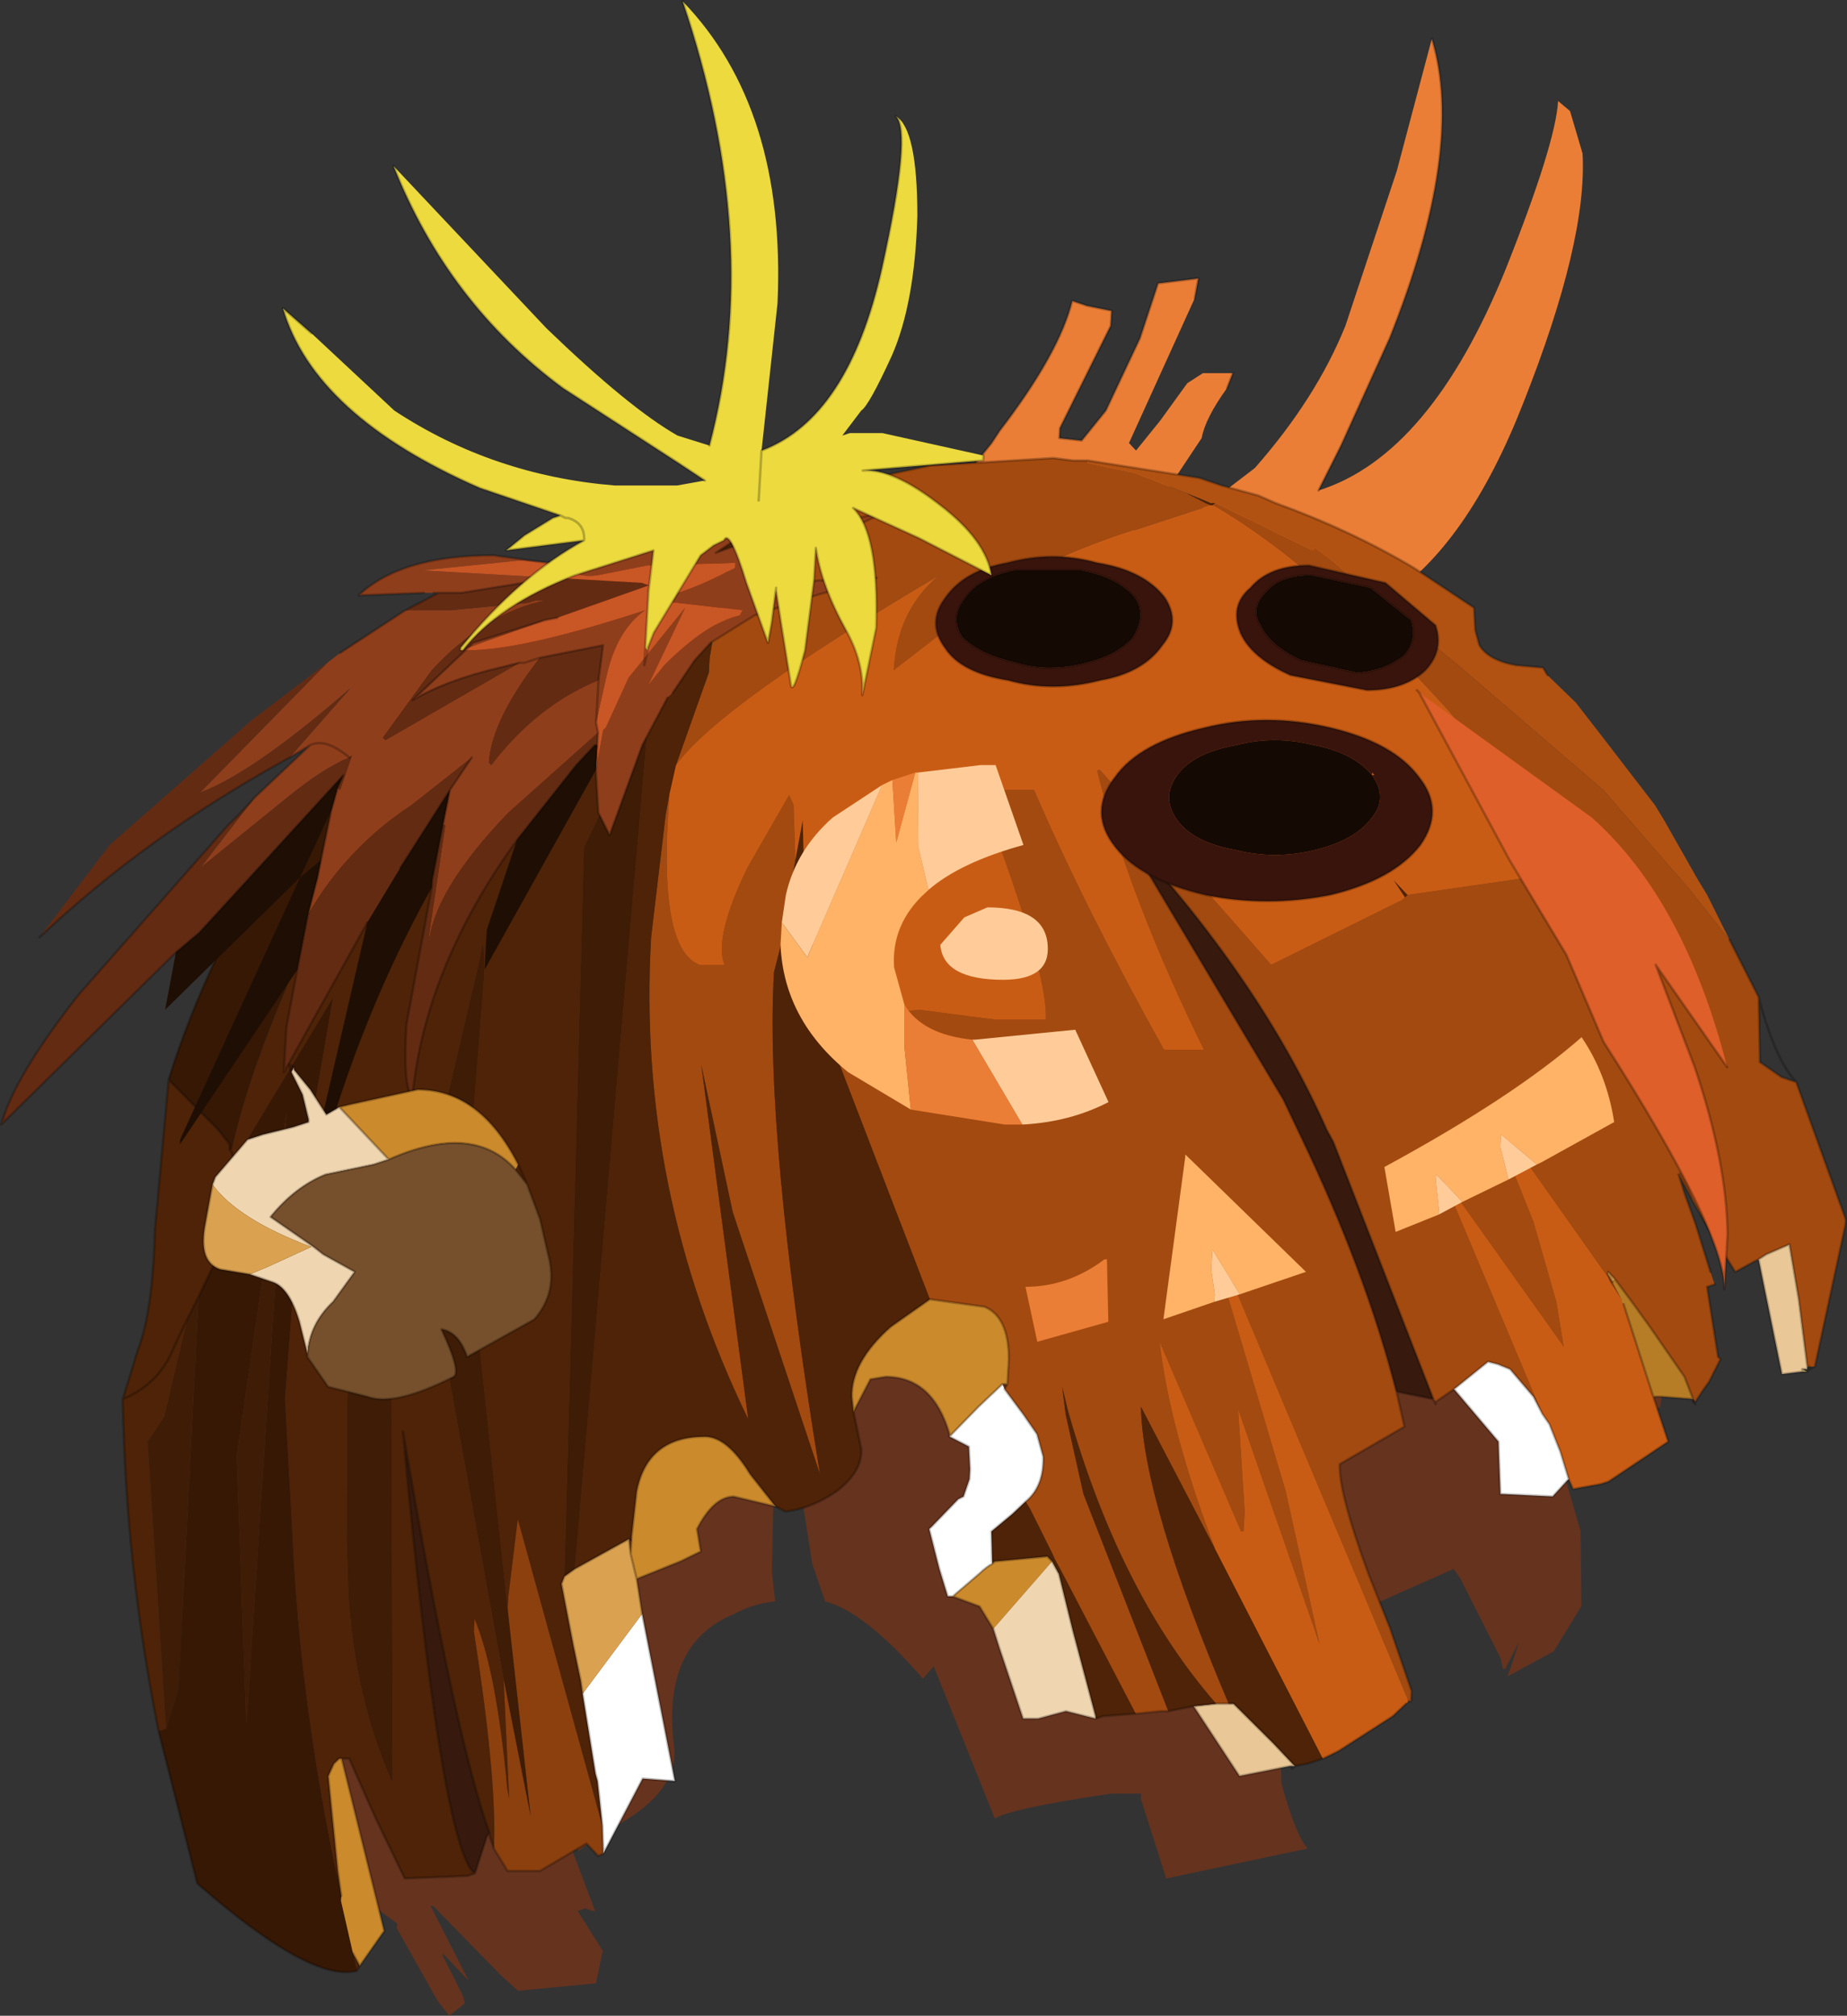 <svg viewBox="0 0 169.01 184.47" xmlns="http://www.w3.org/2000/svg" xmlns:xlink="http://www.w3.org/1999/xlink"><rect x="0" y="0" width="169.01" height="184.47" fill="#333333" stroke="none"/><use transform="matrix(4.569 0 -.263 4.569 6.03 .11)" width="37.05" height="40.35" xlink:href="#a"/><defs><use width="37.05" height="40.35" xlink:href="#b" id="a"/><g id="b"><path d="m14.85 2.45.1.4.3 2.5-.2 2.65-1.45.75-.5.3.5 1.45.1 1.45V12l-.5.9-.8.45-.1.05.05-.15.15-.55-.25.55h-.05l-.05-.2-.9-1.6-.15-.2-2.3 1.05-1.15.55.25 2.7q.35 1.05.6 1.3l-2.8.6-.6-1.6v-.1h-.6q-2 .3-2.3.5L.8 13.2l-.2.25Q-.65 12.1-1.45 11.9l-.3-.75-.3-1.4-.45-.8-.1 1 .05 1.35.1.6q-.45.05-.8.25-1.45.6-1.05 2.7.1.85-1 1.5l-.55.35-.25.2-.3-.75v.15l.2.65.5 1.15h-.05l-.15-.05-.15.05.55.8-.1.65-1.55.15-.35-.3-1.45-1.4H-9l.85 1.5-.55-.55V19l.2.35.25.45.05.15-.3.25-.25-.3-.9-1.45v-.1l-.5-.35-.75-.6-.25-.25q-2.1-1.95-3.15-4.8l-.2-.55-.45-1.7q-.6-3.25.45-6.5l.9-2.2q2.75-5.55 8.7-7.85Q1.05-8.8 6.7-6.6q4.45 1.75 6.7 5.55l1 2.1.45 1.4" fill="#6c331c" fill-opacity=".902" fill-rule="evenodd" transform="translate(18.5 20.15)"/><path d="M-.7-10q.3 0 1.25-1.3l.15-.25q1.1-1.55 1.3-2.6l.3.1.5.1v.3l-.9 2.05v.2l.45.05.45-.6.6-1.45.3-1.1.8-.1-.05.4-1.15 2.9.15.15.45-.6.5-.75.3-.2h.6l-.1.3q-.4.6-.45 1L3.9-10q-.95 1.25-2.2 1.3L-.7-10" fill="#eb7e36" fill-rule="evenodd" transform="translate(18.5 20.15)"/><path d="M17.8 10.15q.3 0 1.25-1.3l.15-.25q1.1-1.55 1.3-2.6l.3.1.5.1v.3l-.9 2.05v.2l.45.05.45-.6.6-1.45.3-1.1.8-.1-.05.4m.85 1.5-.1.3" fill="none" stroke="#000" stroke-linecap="round" stroke-linejoin="round" stroke-opacity=".243" stroke-width=".05"/><path d="M7.15-10.35q2.2-.7 3.5-4.45.85-2.5.85-3.35l.25.2.3.85q.2 1.75-.9 5-.95 2.85-2.5 3.9-.9.3-4.8-1l2-1.6Q7-12.2 7.5-13.65l.85-3.1.55-2.65q.8 2.2-.5 6l-.85 2.15-.4.9" fill="#eb7e36" fill-rule="evenodd" transform="translate(18.5 20.15)"/><path d="M27.4.75q.8 2.2-.5 6l-.85 2.15-.4.9" fill="none" stroke="#000" stroke-linecap="round" stroke-linejoin="round" stroke-opacity=".243" stroke-width=".05"/><path d="m11.95-6.65.6.55.5.6 1.2 1.45.2.3.75 1.2.2.3.5.9-.85-1-1.85-2-3.05-2.5-1.55-1.2-1.1-.9-.35-.25-.05.05-2-.95H5l-.5-.2-1.05-.4-.95-.2v-.05l2.25.35.45.15.75.2.35.15q1.55.55 2.85 1.3l1.25.8.05.45.1.3q.2.3.75.4l.55.05.1.15" fill="#b15212" fill-rule="evenodd" transform="translate(18.5 20.15)"/><path d="M2.5-10.95v.05l.95.2 1.05.4.5.25-1.8.6Q1.65-8.9.7-8.25l-1.85 1.5q0-1.2.8-1.9-4.25 2.6-5.05 3.8l.55-1.85V-7l.05-.45.45-2.6 3.7-.8L1.8-11l.4.05h.3m2.6.85 2 .95.05-.05.35.25 1.1.9 1.55 1.2 3.05 2.5 1.85 2 .85 1 .65 1.15.1 1.3.45.3.3.1 1.15 2.75v.1L18.1 7.2h-.15l-.25-1.35-.25-1.1-.45.2-.15.1-.1.05-.35.2-.55-.8-.4-.65-.2-.6-.1.1.15.4.25.6.35.95.1.25-.15.05.3 1.4.05.05-.2.45-.1.15-.15.25-.05-.05-.2-.45-.75-1-.35-.45-.4-.5-.15-.15v.05l.05.15-.05-.1-2.6-3.4 1.05 2.3.55 1.6.2.9-2.5-3.25h-.05l2.2 4.6-.2-.35-.5-.55-.25-.1-.2-.05-.65.55-.35.25-.05-.05L8.2 2.7l-.15-.25q-1.5-3-4.4-5.95l3.5 5.35.4.75Q9 5.3 9.75 7.7l.2.7-1.25.75q0 .55.7 2.2l.5 1.1.5 1.25v.2h-.05l-4.3-9 .2.85 1.4 3.95.85 3.05-1.9-4.7.25 2.05v.4H6.8L4.95 6.7q.3 1.75 1.35 4.15L4.65 8q.15 1.9 2.1 5.95H6.5q-2.05-2.2-3.3-5.85l-.15-.5.1.55.45 1.6 1.95 4.35H5.4l-.5.05-1.65-2.85-.15-.25-.05-.1-.5-.9-.1-.15q.35-.3.3-.9l-.15-.45-.3-.4-.4-.5.05-.1v-.5Q1.9 6.2 1.4 6L.3 5.85-1.8 1.1l-.3-.8V.15L-2.65-2l.6 2.15.05.1 1.75-.2 1.55.2h1q0-.85-1.3-3.9v-.2l.05-.05L1-4v-.35h.8Q2.95-2 4.7.85h.8q-1.65-3-2.45-5.55v-.05h.05l3.65 3.9 2.55-1.3.1-.1 3.45-.5L10-5.95q-2.8-2.9-4.95-4.1l.05-.05M-5.5-4.25v.45q0 2.65.8 2.95h.5q-.25-.55.35-1.95l.75-1.45.1.2.1 1.1-.2 1.75-.1.5q0 3.25 1.5 10.05L-3.75 4.1l-.8-2.95 1.35 7.1q-2.5-4.6-2.5-9.65l.15-2.45.05-.4m18.55 3.2-.3-.25.25.3.05-.05" fill="#a34a10" fill-rule="evenodd" transform="translate(18.5 20.15)"/><path d="m15.45 3.85-.3-.5.1-.1.2.6M-5.6 16.95l-.1.05-.25-.25-.9.55h-.65l-.3-.45v-.15q-.05-1.4-.65-4.2v-.25q.5 1.05.85 3.4l.05.2-.25-2.4.7 2.75-.7-4.15v-.25l.1-1.55 2.05 6.15.05.55m-4.6-20.8-.05-.1h.05v.1M13.9 5.5l-.05-.15.1.15.2.35-.25-.35" fill="#8b400e" fill-rule="evenodd" transform="translate(18.5 20.15)"/><path d="m17.85 7.3-.4.05-.6-2.3.15-.1.45-.2.25 1.1.25 1.35v.05h-.1v.05m-9.8 7.9-1 .2-1-1.4.45-.05h.35l.85.8.45.45h-.1" fill="#e9c796" fill-rule="evenodd" transform="translate(18.5 20.15)"/><path d="m4.5-10.3.5.2h.1l-.05.05H5l-.5-.25m4.2 25.35-.3.1-.25.05-.45-.45-.85-.8h-.1Q4.8 9.9 4.65 8l1.65 2.85 2.4 4.2M6.05 14l-.5.1L3.6 9.75l-.45-1.6-.1-.55.15.5q1.25 3.65 3.3 5.85l-.45.05m-1.15.15-.65.05-.15.05v-.05l-.55-1.7-.35-1.15-.15-.25-.1-.1-1.05.1h-.05l-.05-.6.4-.35.25-.25.1.15.5.9.05.1.15.25 1.65 2.85m-6-6.05.2.75q.05.45-.45.85-.5.35-1 .4l-.2-.1-.55-.65q-.5-.75-.95-.75-1.15 0-1.3 1.1l-.05.9v.05h-.05l-1.05.6.5-17.3-.55 1.15v.45l-.2.3-.4.95.45 14.6-.05.15.3 1.2.2.75.05.25.35 1.6.05.15.15.9-2.05-6.15-.1 1.55v.25l-1.3-7.9L-9-.6q-.05-1.05-.1-.4l-.85 4.8.1 1v.05l2.05 8.6.25 2.4-.05-.2q-.35-2.35-.85-3.4v.25q.6 2.8.65 4.2v.15l-.1-.25v-.05q-.8-1.9-2.2-8.05 1.25 8.35 1.95 8.85l-.15.05-1.25.05-.65-1.2-.6-1.2h-.2l-.1.1-.1.25.3 1.9.1.5q-1.05-3.8-1.4-7.3l-.3-2.65.05-2.7.15-2.75.3-2.6-1.8 3.3v.2q.05 1-.3 1.9l-.25.6-.2.45-.15.35-.1.25q-.25.7-.95 1l.25-1q.25-.75.2-2.4l.1-3 1.05 1 .25.3v.1h.05q.45-2.8 2.8-7.6l1.45-2.7q2.15-1.7 5-2.55l.15-.05h.1l-.45 2.6-.05.45v.3l-.55 1.85-.1.6-.05.4-.15 2.45q0 5.05 2.5 9.65l-1.35-7.1.8 2.95 2.05 5.25Q-3.2 2.55-3.2-.7l.1-.5.2-1.75.1-.8.15 1.75.55 2.15V.3l.3.8L.3 5.85l-.75.55q-.75.7-.7 1.4l.05.3m-9.25 11.1-.05.1-.1-.35.15.25m-4.3-4.7q-.85-3.3-1.1-6.65.7-.3.95-1l.1-.25.15-.35-.35 1.95-.3.5.7 5.75-.15.05m4.45-18.35v-.1h-.05l.05.1m-3.6 6.95-.05-.2-.05-.05.05.05.05.2m3.2.95-.05.95q-.65 1.35-.6 2.95l.15 2.75.1 1.1q.25 2.05 1.1 3.75l-.7-11.5M9.35-2.2l-.25-.35.3.3-.05.05M1-4l.05.1-.05.05-.1-.3L1-4m12.05 2.95L13-1l-.25-.3.3.25" fill="#4e2307" fill-rule="evenodd" transform="translate(18.5 20.15)"/><path d="m-6.7 11.4-.45-14.6.4-.95.2-.3v-.45L-6-6.05l-.5 17.3-.2.15m-1.1 2.05-2.05-8.6V4.8l-.1-1L-9.1-1q.05-.65.1.4l-.1 4.75 1.3 7.9.7 4.15-.7-2.75m-6.55-7.65.05 7.85-.2.8-.7-5.75.3-.5.35-1.95.2-.45m3.75-1.75.7 11.5q-.85-1.7-1.1-3.75l-.1-1.1-.15-2.75q-.05-1.6.6-2.95l.05-.95M-13.4 9l.6-6.9-.1 12.25-.5-5.35" fill="#3e1c06" fill-rule="evenodd" transform="translate(18.5 20.15)"/><path d="M-10.4 19.3q-.9.25-3.3-1.75l-.95-3.05.15-.05.2-.8-.05-7.85.25-.6q.35-.9.3-1.9v-.2L-12-.2l-.3 2.6-.15 2.75-.05 2.7.3 2.65q.35 3.5 1.4 7.3v.1l.4 1.4m-4.8-17.85q.65-2.55 2.05-4.85 1.45-2.45 3.55-4.05l-1.45 2.7q-2.35 4.8-2.8 7.6h-.05v-.1l-.25-.3-1.05-1M-13.4 9l.5 5.35.1-12.25-.6 6.9" fill="#361805" fill-rule="evenodd" transform="translate(18.5 20.15)"/><path d="m14.9 7.8.35.9-1.15.8-.15.05-.55.1-.1-.2-.2-.55-.25-.55-.15-.2-2.2-4.6h.05l2.5 3.25-.2-.9-.55-1.6L11.25 2l2.6 3.4.05.1.25.35v.05l.05.05.7 1.85m-4.55 6.1-.3.3-1.05.7-.3.15-2.4-4.2Q5.25 8.45 4.95 6.7l1.85 3.8h.05v-.4L6.6 8.05l1.9 4.7-.85-3.05-1.4-3.95-.2-.85 4.3 9M5-10.05h.05Q7.2-8.85 10-5.95l2.85 3.2-3.45.5-.3-.3.25.35-.05.05-2.55 1.3-3.65-3.9h-.05v.05Q3.85-2.15 5.5.85h-.8Q2.95-2 1.8-4.35H1V-4l-.1-.15.1.3v.2Q2.3-.6 2.3.25h-1L-.25.05-2 .25l-.05-.1-.6-2.15-.15-1.75-.1.8-.1-1.1-.1-.2-.75 1.45q-.6 1.4-.35 1.95h-.5q-.8-.3-.8-2.95v-.45l.1-.6q.8-1.2 5.05-3.8-.8.7-.8 1.9L.7-8.25q.95-.65 2.5-1.2l1.8-.6" fill="#c95c14" fill-rule="evenodd" transform="translate(18.5 20.15)"/><path d="m10.5 7.85-.75-.15Q9 5.3 7.55 2.6l-.4-.75-3.5-5.35q2.9 2.95 4.4 5.95l.15.25 2.3 5.15m-18.4 8.7-.05.05-.2.75q-.7-.5-1.95-8.85 1.4 6.15 2.2 8.05" fill="#371a0d" fill-rule="evenodd" transform="translate(18.5 20.15)"/><path d="m13.85 5.3.15.15-.05.05-.1-.15V5.3" fill="#d99e48" fill-rule="evenodd" transform="translate(18.5 20.15)"/><path d="m15.7 7.85-.65-.05h-.15l-.7-1.85-.05-.05v-.05l-.2-.35.05-.05.4.5.35.45.75 1 .2.45" fill="#b77c26" fill-rule="evenodd" transform="translate(18.5 20.15)"/><path d="m13.3 9.45-.3.35-1.05-.05-.1-1.05-.95-1.05.65-.55.2.05.25.1.5.55.2.35.15.2.25.55.2.55M1.1 11.8H1l-.2-.55-.25-.8.05-.05.5-.55.1-.05.1-.35v-.2l-.05-.45-.4-.2.55-.6.45-.45.05.1.4.5.3.4.15.45q.05.6-.3.9l-.25.25-.4.35.05.6v.05q-.1.05-.25.2l-.5.45m-6.2.35.85 3.35-.65-.05-.7 1.5-.05-.55-.15-.9-.05-.15-.35-1.6 1.1-1.6" fill="#fff" fill-rule="evenodd" transform="translate(18.5 20.15)"/><path d="m1.95 12.45-.3-.45-.55-.2.5-.45q.15-.15.25-.2l.05-.05 1.05-.1.1.1-1.1 1.35m-1.1-3.9Q.45 7.4-.5 7.4l-.3.05-.3.65-.05-.3q-.05-.7.7-1.4l.75-.55L1.4 6q.5.2.55 1.05v.5h-.1L1.4 8l-.55.6v-.05M-2.55 10l-.85-.2q-.4 0-.7.65l.1.45-.4.2-.85.35-.15-.5v-.35l.05-.9q.15-1.1 1.3-1.1.45 0 .95.75l.55.65m-8.4 5.05 1.05 3.45-.45.7-.15-.25-.3-1.05v-.1l-.1-.5-.3-1.9.1-.25.1-.1h.05" fill="#cb8a2c" fill-rule="evenodd" transform="translate(18.5 20.15)"/><path d="m4.1 14.25-.6-.15-.55.15h-.3l-.55-1.4-.15-.4 1.1-1.35.15.25.35 1.15.55 1.7v.05" fill="#efd6b1" fill-rule="evenodd" transform="translate(18.5 20.15)"/><path d="M15.7 7.9v-.05l.05.05h-.05m-21.15 2.75h.05v.05l-.05-.05" fill="#421913" fill-rule="evenodd" transform="translate(18.5 20.15)"/><path d="m-5.25 11.45.15.7-1.1 1.6-.05-.25-.2-.75-.3-1.2.05-.15.2-.15 1.05-.6.05.3.15.5" fill="#daa250" fill-rule="evenodd" transform="translate(18.5 20.15)"/><path d="M17.95 7.3h-.1v-.05l.1.05m0-.05V7.2v.05" fill="#e7ce6d" fill-rule="evenodd" transform="translate(18.5 20.15)"/><path d="m30.45 13.5-.1-.15-.55-.05q-.55-.1-.75-.4l-.1-.3-.05-.45-1.25-.8q-1.3-.75-2.85-1.3l-.35-.15-.75-.2-.45-.15L21 9.2m13.4 9.6.65 1.15q.4 1.25.85 1.7l1.15 2.75v.1l-.45 2.85-.1.05-.05.05h-.1l-.4.05-.6-2.3-.1.05-.35.2-.55-.8-.4-.65-.3-.5.15.4.25.6.35.95m.1.25-.15.05.3 1.4.05.05-.2.45-.1.15-.15.25v.05l-.05-.05V28l-.65-.05h-.15l.35.9-1.15.8-.15.05-.55.1-.1-.2-.3.35-1.05-.05-.1-1.05-.95-1.05-.35.25v.05L29 28l-.75-.15.2.7-1.25.75q0 .55.7 2.2l.5 1.1.5 1.25v.2h-.05m-.05.05-.25.25-1.05.7-.3.15-.3.1-.25.05-.05.05-.05-.05-1 .2-1-1.4-.5.1h-.15l-.5.05-.65.05-.15.05-.6-.15-.55.15h-.3L20.6 33l-.15-.4-.3-.45-.55-.2h-.1l-.2-.55-.25-.8.05-.05.5-.55.1-.05.1-.35v-.2l-.05-.45-.4-.2v-.05q-.4-1.15-1.35-1.15l-.3.05-.3.65.2.75q.05.45-.45.85-.5.35-1 .4l-.2-.1-.85-.2q-.4 0-.7.65l.1.45-.4.2-.85.35.15.7.85 3.35-.65-.05-.7 1.5-.1.05-.25-.25-.9.55H11l-.3-.45-.1-.25v-.05l-.05.05-.2.75-.15.05-1.25.05-.65-1.2-.6-1.2h-.15l1.05 3.45-.45.7-.05.1q-.9.25-3.3-1.75l-.95-3.05Q3 31.35 2.75 28L3 27q.25-.75.2-2.4l.1-3q.65-2.55 2.05-4.85Q6.8 14.3 8.9 12.7q2.15-1.7 5-2.55l.15-.05h.1l3.7-.8 2.45-.15.4.05h.3m14.9 12.45-.3-.1-.45-.3-.1-1.3m.3 5.25.15-.1.45-.2.25 1.1.25 1.35h.05v.05m-24.5 4 1.05-.6.05.3v-.35l.05-.9q.15-1.1 1.3-1.1.45 0 .95.75l.55.65m-3.1 6.4-.15-.9-.05-.15-.35-1.6-.05-.25-.2-.75-.3-1.2.05-.15.2-.15m-4.3 6.55-.1-.5-.3-1.9.1-.25.1-.1h.05M3.3 21.6l1.05 1 .25.3v.1l.05.05.05.2v.2q.05 1-.3 1.9l-.25.6M18.8 26l1.1.15q.5.2.55 1.05v.5l-.05.1.4.5.3.4.15.45q.05.6-.3.9m7.3-2.2q-.75-2.4-2.2-5.1l-.4-.75-3.5-5.35q2.9 2.95 4.4 5.95l.15.25L29 28m3.35-2.5v-.05l.15.15.4.5.35.45.75 1 .2.45m-1.75-2.35-.1-.15m.35.6.7 1.85m-2.2.35.15.2.25.55.2.55m-2.4-1.8.65-.55.2.05.25.1.5.55.2.35m-5.95 5.8h.1l.85.8.45.45.25-.05M25 34.1h.25m-.7.05.45-.05m1.55 1.25h.1m-6.3-7.65-.45.45-.55.6m1-1.05h.1m-3.05.55-.05-.3q-.05-.7.7-1.4l.75-.55m1.55 5.3q-.1.05-.25.2l-.5.45m.75-.7-.05-.6.4-.35.25-.25m-.6 1.2h.05l1.05-.1.1.1.15.25.35 1.15.55 1.7v.05m-2.2-3.15-.05.05m0-.05h.05m-7.15.35-.15-.5m-.2 6-.05-.55M3.95 26.4l-.15.35-.1.25q-.25.7-.95 1m1.2-1.6.2-.45m6.2 11.55q-.7-.5-1.95-8.85 1.4 6.15 2.2 8.05m-2.45 2.65L8 39.1m28.35-11.7h.15m-.15 0 .1.05" fill="none" stroke="#000" stroke-linecap="round" stroke-linejoin="round" stroke-opacity=".243" stroke-width=".05"/><path d="M16 1.2 14.45-.85l.9 2.05q.75 1.9.85 3.35v1.1Q16.15 4.5 13.5.7l-.05-.1-.8-1.65-1.25-1.9-2-3.35L13-3.8q1.95 1.65 3 5" fill="#de5f29" fill-rule="evenodd" transform="translate(18.5 20.15)"/><path d="m9.4-6.3-.05-.05.05.05" fill="#c48322" fill-rule="evenodd" transform="translate(18.5 20.15)"/><path d="m27.9 13.85 2 3.35 1.25 1.9.8 1.65.05.1q2.65 3.8 2.7 4.95v-1.1q-.1-1.45-.85-3.35l-.9-2.05 1.55 2.05m-6.6-7.5-.05-.05z" fill="none" stroke="#000" stroke-linecap="round" stroke-linejoin="round" stroke-opacity=".243" stroke-width=".05"/><path d="M8.55-4.65q.35.45.05.85-.3.45-1.1.65t-1.6 0q-.85-.15-1.2-.6t-.05-.9 1.15-.6q.75-.2 1.55 0 .8.15 1.2.6" fill="#150904" fill-rule="evenodd" transform="translate(18.5 20.15)"/><path d="M8.55-4.65q-.4-.45-1.2-.6-.8-.2-1.55 0-.85.15-1.15.6t.05.9 1.2.6q.8.2 1.6 0t1.1-.65q.3-.4-.05-.85h.05l-.05-.05v.05m1.05 1.4q-.5.7-1.75 1-1.25.25-2.5 0-1.3-.3-1.85-.95-.6-.7-.1-1.4.45-.7 1.75-1 1.2-.3 2.5 0t1.85 1q.55.65.1 1.35" fill="#38140c" fill-rule="evenodd" transform="translate(18.5 20.15)"/><path d="M28.1 16.9q-.5.7-1.75 1-1.25.25-2.5 0-1.3-.3-1.85-.95-.6-.7-.1-1.4.45-.7 1.75-1 1.2-.3 2.5 0t1.85 1q.55.65.1 1.35z" fill="none" stroke="#000" stroke-linecap="round" stroke-linejoin="round" stroke-opacity=".243" stroke-width=".05"/><path d="M1.15-8.75H2.5q.75.15 1.1.55.25.35 0 .8-.3.35-.9.5-.75.2-1.4 0-.7-.15-1.1-.5-.3-.4 0-.8.25-.4.95-.55" fill="#150904" fill-rule="evenodd" transform="translate(18.5 20.15)"/><path d="M1-8.9q.9-.25 1.8 0 .95.15 1.4.7.35.5 0 .95-.35.55-1.2.7-.95.25-1.85 0Q.2-6.7-.15-7.2q-.4-.5-.05-1 .35-.55 1.2-.7m.15.15q-.7.15-.95.55-.3.4 0 .8.4.35 1.1.5.65.2 1.4 0 .6-.15.9-.5.25-.45 0-.8-.35-.4-1.1-.55H1.15" fill="#38140c" fill-rule="evenodd" transform="translate(18.5 20.15)"/><path d="M19.5 11.25q.9-.25 1.8 0 .95.15 1.4.7.35.5 0 .95-.35.55-1.2.7-.95.25-1.85 0-.95-.15-1.3-.65-.4-.5-.05-1 .35-.55 1.2-.7m.15.15H21q.75.15 1.1.55.25.35 0 .8-.3.35-.9.5-.75.2-1.4 0-.7-.15-1.1-.5-.3-.4 0-.8.25-.4.95-.55" fill="none" stroke="#000" stroke-linecap="round" stroke-linejoin="round" stroke-opacity=".243" stroke-width=".05"/><path d="M6.25-8.35q.25-.3.85-.3l1.2.25.85.65q.15.4-.1.7-.35.3-.9.35L7-6.95q-.65-.3-.85-.7-.25-.35.1-.7" fill="#150904" fill-rule="evenodd" transform="translate(18.5 20.15)"/><path d="m7.05-8.85 1.55.35 1.05.85q.2.5-.15.9-.4.4-1.15.4l-1.55-.3Q6-7 5.75-7.5q-.25-.55.15-.9.35-.45 1.15-.45m-.8.5q-.35.35-.1.7.2.4.85.7l1.15.25q.55-.05.9-.35.25-.3.1-.7L8.3-8.4l-1.2-.25q-.6 0-.85.3" fill="#38140c" fill-rule="evenodd" transform="translate(18.5 20.15)"/><path d="m25.55 11.3 1.55.35 1.05.85q.2.5-.15.9-.4.4-1.15.4l-1.55-.3q-.8-.35-1.05-.85-.25-.55.15-.9.35-.45 1.15-.45m-.8.5q.25-.3.85-.3l1.2.25.85.65q.15.4-.1.7-.35.3-.9.35l-1.15-.25q-.65-.3-.85-.7-.25-.35.1-.7" fill="none" stroke="#000" stroke-linecap="round" stroke-linejoin="round" stroke-opacity=".243" stroke-width=".05"/><path d="m-12.25-7.1 1.25-.85h.9l1.55-.15.15-.05h.2q-1.2.25-2.2 1.4l-.9 1.35.05.05 2.6-1.55h.1l.3-.1-.3.1h-.1l-.4.1q-1.05.25-1.7.65l1-1h.05q1.1 0 3.5-.8-.55.4-.7 1.35l-.15.9.05.2-1.7 1.6q-1.45 1.6-1.45 2.7v-.25l.2-2.2H-10l.1-.7.4-.65-1.15.95q-1.25.85-1.95 2.2l.15-.75.05-.35.15-1 .1-.45.05.05.2-.7-.05.05q-.5-.4-.8-.25.3-.15.8.25-.5.2-1.2.8l-1.65 1.4 1-1.4 1.05-1.05-.4.25L-12-6.4q-1.85 1.7-2.9 2.1l2.4-2.6.25-.2m5.2.55v.85-.85l.05-.7-1.25.25q-.9 1.25-.9 2.1l.05.05q.85-1.2 2.05-1.7m-3.3-1.75h-.3l-1.3.05q.8-.8 2.65-.8l1.1.15h.05l-.6-.05-1.95.2 2.65.15-1.85.3h-.45m2.3-.55 3.45-.85.9-.2-1.15.8.95-.35 1.65-.35h.2l.5-.1-.8.4L-4-8.35l1.25-.2h.3l.85-.05-1.2.35-1.2.4-.85.55-.3.35-.4.65-.1.1-.45.95-.55 1.8-.25-.45-.1-.85.1-.8.05-.05.4-1L-5.4-8l-.65 1.55.3-.4q.8-.85 1.45-1l.05-.1-1.75-.2-.1-.05q.55 0 1.65-.6v-.1l-1.75.05-1 .2q-.45.05-.45-.15l-.4-.05M-9.7-7.2l.1-.1 1.4-.45-1.5.55" fill="#8f3e1b" fill-rule="evenodd" transform="translate(18.5 20.15)"/><path d="m-12.5-6.9-2.4 2.6q1.05-.4 2.9-2.1L-13.15-5q-2.75 1.55-4.8 3.6l1.3-1.85 2.7-2.5 1.45-1.15m.55 1.9.05-.05-.2.7-.05-.05.1-.25-2.7 3.15-.45.4-3.3 3.45q.2-.95 1.4-2.6l2.8-3.4.15-.15.35-.4-1 1.4 1.65-1.4q.7-.6 1.2-.8m-.65 3.15q.7-1.35 1.95-2.2L-9.5-5l-.4.65-.9 1.55-.6 1.1-1.5 3V.4l.15-1.15.15-1.1m2.6-1.8h.05l-.2 2.2v.25q0-1.1 1.45-2.7L-7-5.5v.25h-.05l-.35.4-1.1 1.5Q-10.2-.8-10.3 1.8q-.2-.2-.2-1.45l.35-2.75v-.15l.15-1.1m2.95-2.9q-1.2.5-2.05 1.7l-.05-.05q0-.85.9-2.1L-7-7.25l-.05.7m-1.6-.35-2.6 1.55-.05-.05.9-1.35q1-1.15 2.2-1.4h-.2l-.15.05-1.55.15h-.9l.65-.35h.45l1.85-.3 1.75.1.15.05-1.8.65-.25.05-1.4.45-1.15 1.15q.65-.4 1.7-.65l.4-.1" fill="#642b13" fill-rule="evenodd" transform="translate(18.5 20.15)"/><path d="m-7-5.5-.05-.2.15-.9q.15-.95.7-1.35-2.4.8-3.5.8h-.05l.05-.05 1.5-.55.25-.05 1.8-.65-.15-.05-1.75-.1-2.65-.15 1.95-.2.6.05.1.05.4.05q0 .2.45.15l1-.2 1.75-.05v.1q-1.1.6-1.65.6l.1.05 1.75.2-.05.1q-.65.15-1.45 1l-.3.4L-5.4-8l-1.05 1.4-.4 1-.05.05-.1.8v-.75" fill="#c95625" fill-rule="evenodd" transform="translate(18.5 20.15)"/><path d="m-12.15-4.4-.1.45-.55 1.35.4-.35-.05.35-.15.75-.15 1.1-2.15 3.5v-.1l2.1-5.25-2.55 2.65.15-1.15.45-.4 2.7-3.15-.1.25m2.25.05-.1.7-.15 1.1v.15q-1.4 2.8-2.05 6.15V2.9l.8-4.6.6-1.1.9-1.55m1.4 1 1.1-1.5.35-.4H-7v.5l-2 4v-.8l.5-1.8" fill="#1f0e03" fill-rule="evenodd" transform="translate(18.5 20.15)"/><path d="m7.5 12.2-1.25.85m-.9 2.1.4-.25q.3-.15.8.25m-.2.6-.1.45-.15 1-.05.35-.15.75M9 15.15l-.4.65-.1.7-.15 1.1v.15m3.15-3.1-.05-.2v-.85m-1.2-.45-.3.1h-.1M7.5 12.2l.65-.35h-.1m-.2 0-1.3.05q.8-.8 2.65-.8l1.1.15h.05l.1.05 3.45-.85.9-.2.05-.05v.05h-.05l-1.15.8.95-.35 1.65-.35h.2l.5-.1.85-.15m-9.65 1.75h.45l1.85-.3m-1.65 1.4L7.75 14q.65-.4 1.7-.65l.4-.1m.45-.85-1.4.45-.1.1m1.5-.55.25-.05m-.3.8 1.25-.25-.05.7M4.7 15.95l-.35.4-.15.15-2.8 3.4Q.2 21.55 0 22.5l3.3-3.45.45-.4 2.7-3.15-.1.25m-5.8 3q2.05-2.05 4.8-3.6M10 16.8l1.1-1.5.35-.4h.05v-.25m0 .75.1.85.25.45.55-1.8.45-.95m.1-.1.4-.65.3-.35.85-.55 1.2-.4 1.2-.35-.85.05h-.3l-1.25.2 1.65-1.15.8-.4M11.5 14.9v.5M10 16.8q-1.7 2.55-1.8 5.15-.2-.2-.2-1.45l.35-2.75m-1.25.7-1.5 3v-.9l.15-1.15.15-1.1m1.8-.95.9-1.55m-2.85-.9L4.7 15.95" fill="none" stroke="#000" stroke-linecap="round" stroke-linejoin="round" stroke-opacity=".243" stroke-width=".05"/><path d="m-8-9.85-1.65-.55q-3.4-1.45-4.15-3.6l.6.5 1.75 1.55q2.05 1.3 4.5 1.5h1.25l.55-.1-.55-.35-2.4-1.5q-2.4-1.7-3.65-4.45l3.25 3.25q1.75 1.6 2.75 2.15l.65.2q.85-4.1-1.05-8.9Q-3.95-18-3.9-14.1l-.15 2.95q1.7-.65 2.2-3.65.45-2.75.1-3.05.45.25.55 2 .05 1.75-.35 2.8-.4 1-.55 1.1l-.35.5.15-.05h.65l2.05.45v.1l-2.4.2q.6-.05 1.6.7.95.7 1.1 1.4L-.8-9.4l-1.35-.6q.55.5.6 2.4l-.2 1.35q0-.65-.4-1.3-.55-.9-.7-1.65v.65l-.1 1.4q-.2 1-.25.65l-.25-1.15-.15-.7v-.05l-.05.7-.05.4-.5-1.2q-.4-1.1-.5-.85l-.2.1-.25.2L-6-7.5l-.1.3v.05l-.05-.05v-1.15l.05-.8-1.55.5q-1.5.6-2.15 1.5h-.05v-.05q1.1-1.45 2.35-2.15 0-.35-.35-.45h-.05l-.1-.05.1.05h.05q.35.1.35.45l-1.55.2.35-.3.55-.35.15-.05m3.95-.3v-1 1" fill="#ecda3e" fill-rule="evenodd" transform="translate(18.5 20.15)"/><path d="m5.3 6.65-.6-.5q.75 2.15 4.15 3.6l1.65.55.1.05h.05q.35.1.35.45-1.25.7-2.35 2.15V13h.05q.65-.9 2.15-1.5l1.55-.5-.05.8v1.15m.05.05v-.05l.1-.3.85-1.55.25-.2.2-.1q.1-.25.5.85l.5 1.2.05-.4.05-.7v.05l.15.7.25 1.15q.05.35.25-.65l.1-1.4v-.65q.15.75.7 1.65.4.65.4 1.3l.2-1.35q-.05-1.9-.6-2.4l1.35.6 1.5.75q-.15-.7-1.1-1.4-1-.75-1.6-.7l2.4-.2m-2.15-6.9q.35.3-.1 3.05-.5 3-2.2 3.65v1m-3.95.3-.15.05-.55.35-.35.3 1.55-.2m1.4 2.2-.05.3v-.35M6.75 3.3Q8 6.05 10.4 7.75l2.4 1.5.55.35m5.55-.5v.1M12.35 0q1.9 4.8 1.05 8.9" fill="none" stroke="#000" stroke-linecap="round" stroke-linejoin="round" stroke-opacity=".243" stroke-width=".05"/><path d="M-10.7 3.05-11.75 2l.2-.05 1.35-.3q1.25 0 2.1 1.5l-.05.1q-.9-.95-2.55-.2" fill="#cb8a2c" fill-rule="evenodd" transform="translate(18.5 20.15)"/><path d="M-12.7 1.2v.05l.35.4.35.5.25-.15 1.05 1.05-.3.1-.95.2q-.6.25-1.05.85l.9.6.2.15.65.35-.4.6q-.45.45-.45 1.05l-.2-.65q-.25-.7-.6-.8l-.45-.15.35-.15.85-.4q-1.5-.55-2.05-1.25l.05-.15.6-.75.3-.1.6-.15.3-.1v-.05l-.15-.5-.25-.45.05-.1" fill="#efd6b1" fill-rule="evenodd" transform="translate(18.5 20.15)"/><path d="M-12.1 6.95q0-.6.45-1.05l.4-.6-.65-.35-.2-.15-.9-.6q.45-.6 1.05-.85l.95-.2.3-.1q1.65-.75 2.55.2l.25.3.3.7.2.7q.25.75-.2 1.3L-8.9 7q-.2-.5-.55-.55.45.85.3.95-1.15.6-1.7.4l-.8-.2-.45-.6v-.05" fill="#76502c" fill-rule="evenodd" transform="translate(18.5 20.15)"/><path d="M-14.2 3.55q.55.7 2.05 1.25l-.85.4-.35.15-.6-.1q-.45-.15-.35-.9l.1-.8" fill="#daa250" fill-rule="evenodd" transform="translate(18.5 20.15)"/><path d="m6.75 22.15-.25.15-.35-.5-.35-.4v-.05l-.1-.05.05.15.25.45.15.5v.05l-.3.1-.6.15-.3.1-.6.75-.05.15-.1.8q-.1.75.35.9l.6.1.45.15q.35.1.6.8l.2.65q0-.6.45-1.05l.4-.6-.65-.35-.2-.15-.9-.6q.45-.6 1.05-.85l.95-.2.3-.1-1.05-1.05.2-.05 1.35-.3q1.25 0 2.1 1.5l.2.4.3.7.2.7q.25.75-.2 1.3l-1.3.75q-.2-.5-.55-.55.45.85.3.95-1.15.6-1.7.4l-.8-.2-.45-.6v-.05m4.2-3.4-.25-.3q-.9-.95-2.55-.2" fill="none" stroke="#000" stroke-linecap="round" stroke-linejoin="round" stroke-opacity=".243" stroke-width=".05"/><path d="m6 5.9-1 .35L5.25 3v-.05L7.8 5.3l-1.3.45-.6-.9v.4l.1.5v.15m4.85-2-.55-.55v.15l.1.6v.05l-.85.35-.3-1.3q2.5-1.4 3.8-2.6.55.75.75 1.7l-1.4.8-.1.05-.75-.6v.25l.2.65-.9.45" fill="#feb367" fill-rule="evenodd" transform="translate(18.5 20.15)"/><path d="M6.5 5.75 6 5.9v-.15l-.1-.5v-.4l.6.9m3.9-1.6V4.1l-.1-.6v-.15l.55.55-.45.25m1.35-.7-.2-.65v-.25l.75.6-.55.3" fill="#fc9" fill-rule="evenodd" transform="translate(18.5 20.15)"/><path d="m3.8 5.05.1 1.25-1.4.4-.3-1.1q.85 0 1.55-.55h.05" fill="#eb7e36" fill-rule="evenodd" transform="translate(18.5 20.15)"/><path d="M-.6-4.7h.05l.1 1.5.25.85-.15.15Q-.9-1.6-.8-.8l.25.75.05.85.2 1.25-1.3-.75Q-2.95.25-3.1-1.25v-.45l.55.7 1.3-3.45.2-.1.15 1.25.3-1.4" fill="#feb367" fill-rule="evenodd" transform="translate(18.5 20.15)"/><path d="M-.55-4.7.7-4.85H1l.65 1.6Q.4-2.9-.2-2.35l-.25-.85-.1-1.5M.85.65H.9l2-.2.75 1.45q-.75.4-1.7.45L.85.65M-3.1-1.7l.05-.55q.15-.9.85-1.55l.95-.65L-2.55-1l-.55-.7m5.35.45q.1.7-.85.7-1.2 0-1.3-.7l.45-.55L1-2q1.15 0 1.25.75" fill="#fc9" fill-rule="evenodd" transform="translate(18.5 20.15)"/><path d="M-.55-.05q.4.6 1.4.7l1.1 1.7H1.6l-1.9-.3L-.5.8l-.05-.85m-.5-4.5.45-.15-.3 1.4-.15-1.25" fill="#eb7e36" fill-rule="evenodd" transform="translate(18.5 20.15)"/></g></defs></svg>